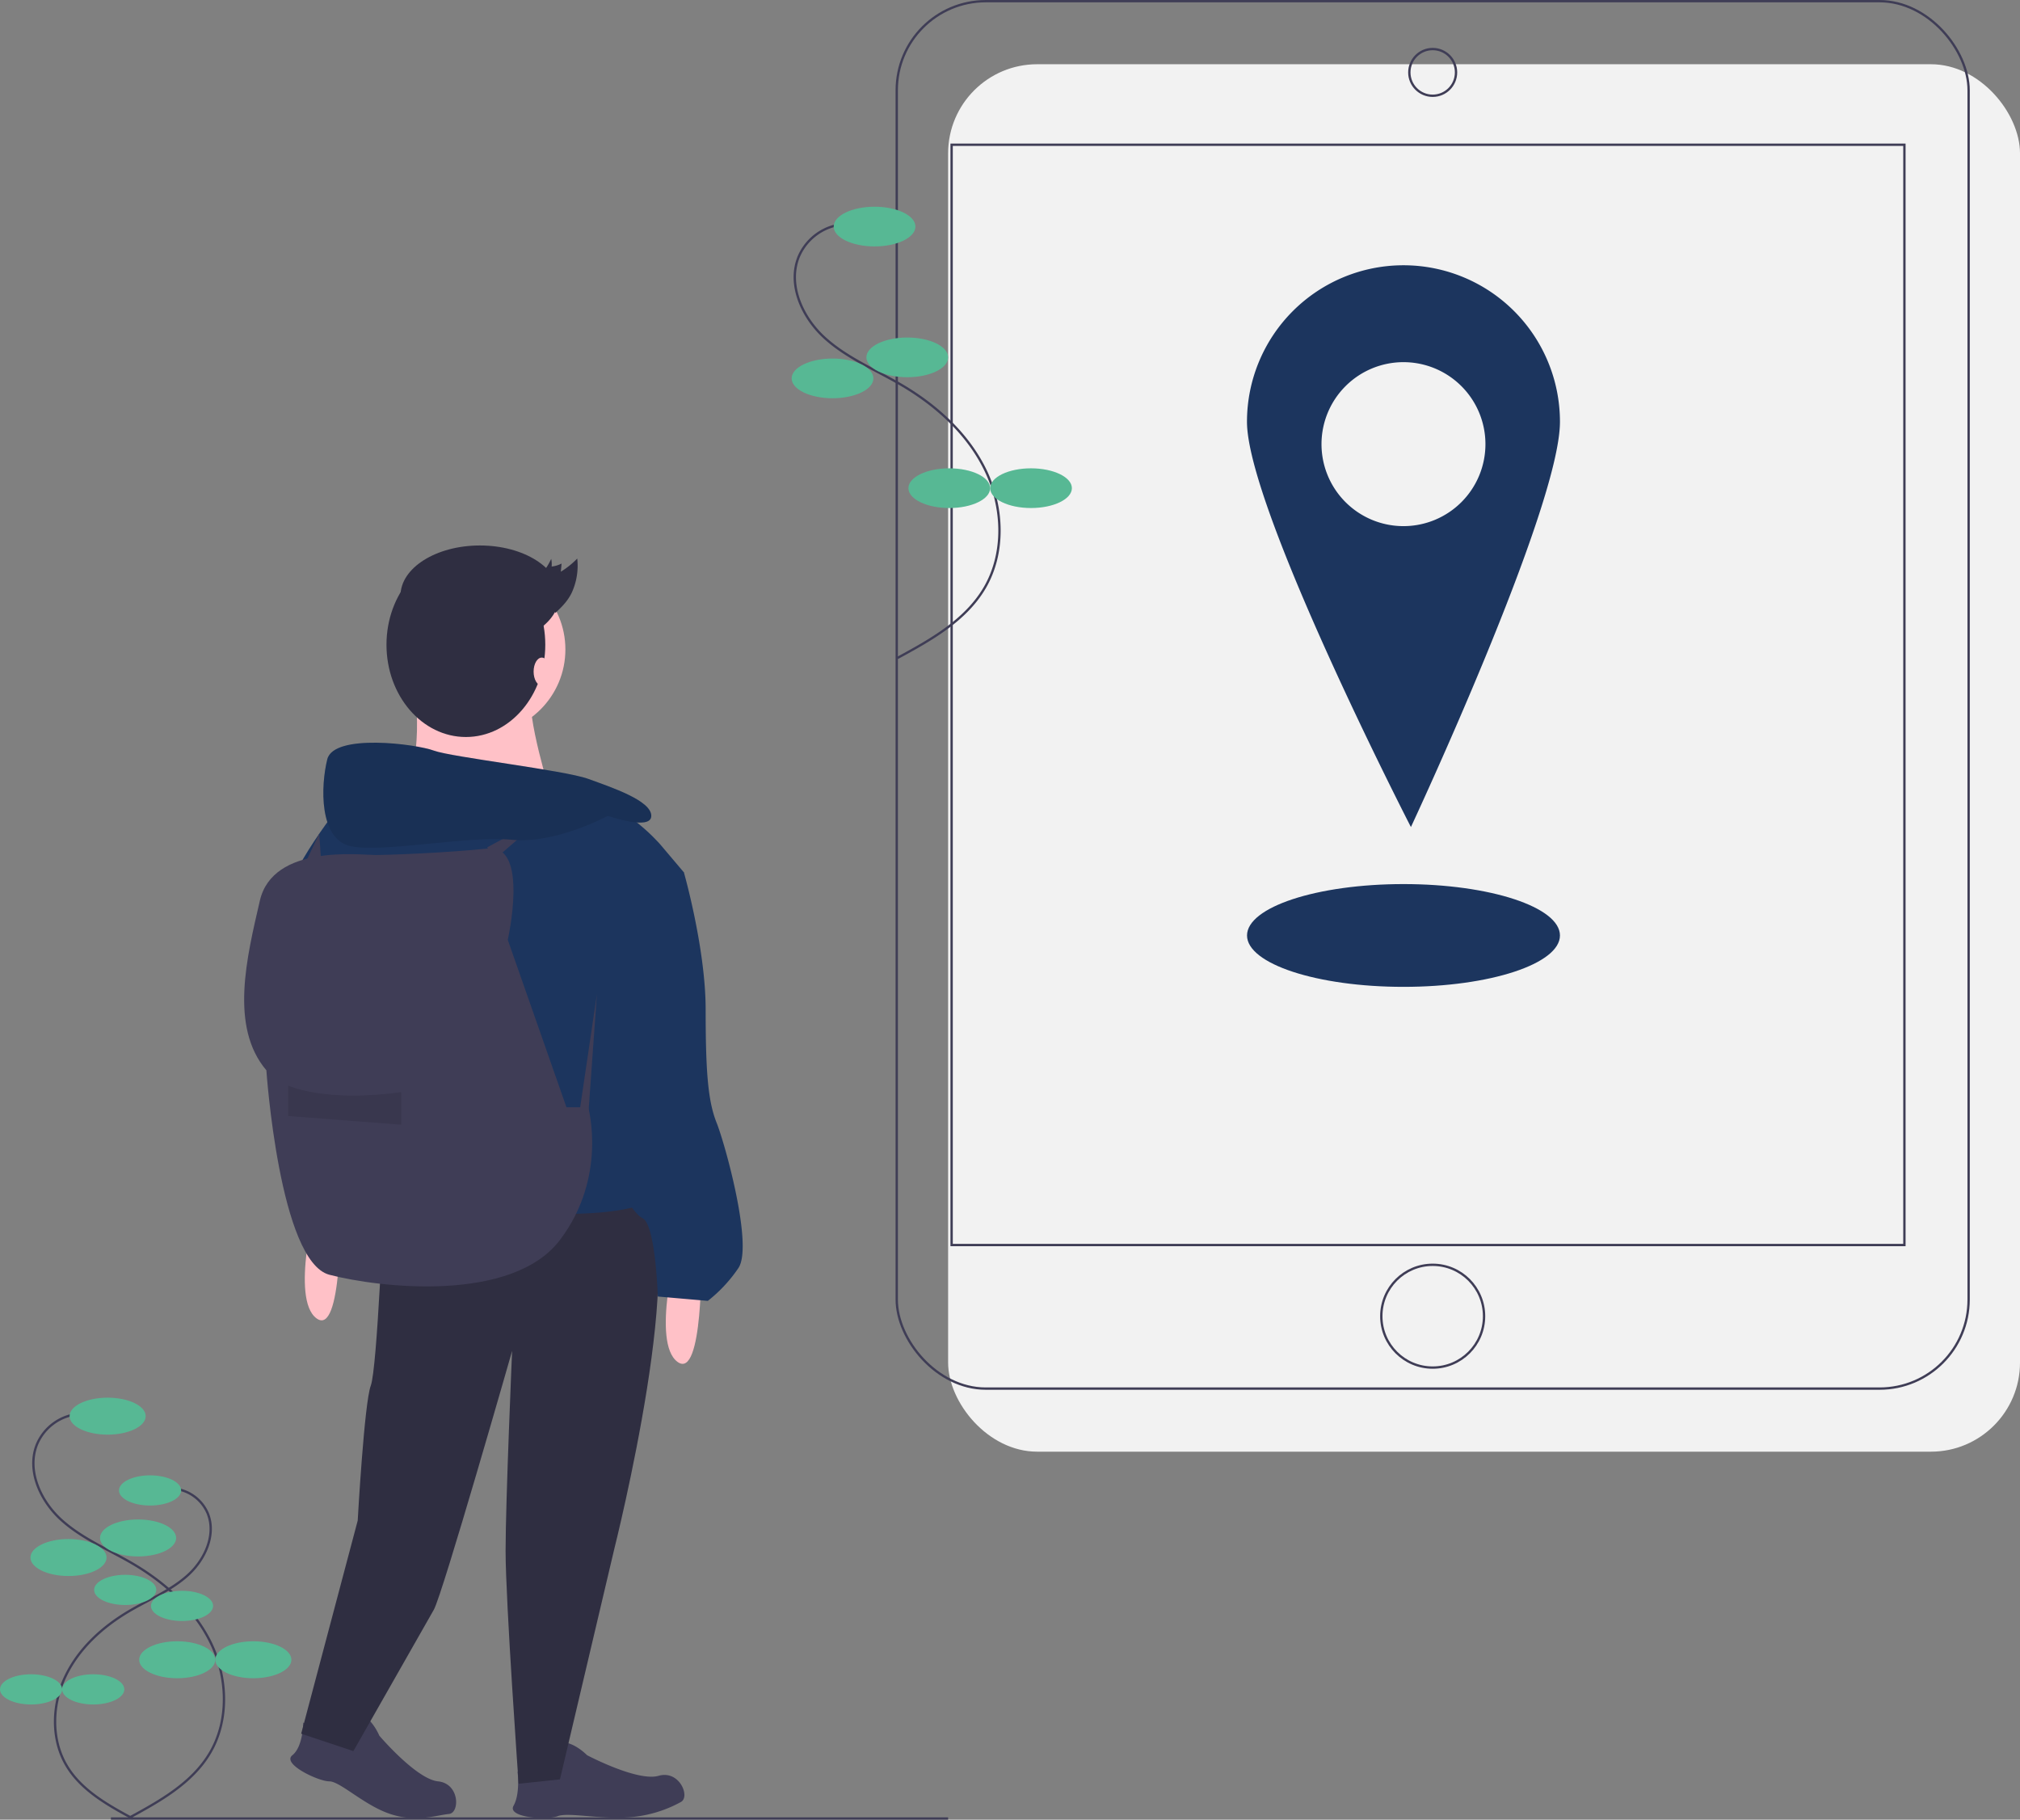 <svg xmlns="http://www.w3.org/2000/svg" viewBox="0 0 865 779.064"><rect x="0" y="0" width="865" height="779.064" fill="#808080" stroke="none"/><rect x="406" y="27.5" width="459" height="594" rx="38.142" fill="#f2f2f2"/><rect x="384" y=".5" width="459" height="594" rx="38.142" fill="none" stroke="#3f3d56" stroke-miterlimit="10"/><path fill="none" stroke="#3f3d56" stroke-miterlimit="10" d="M407.5 61.971h408V533.03h-408z"/><circle cx="613.5" cy="31" r="10" fill="none" stroke="#3f3d56" stroke-miterlimit="10"/><circle cx="613.5" cy="563.5" r="22" fill="none" stroke="#3f3d56" stroke-miterlimit="10"/><path d="M600.99 113.567a67.01 67.01 0 00-67.01 67.01c0 37.008 70.201 173.507 70.201 173.507S668 217.585 668 180.577a67.01 67.01 0 00-67.01-67.01zm0 111.683a35.1 35.1 0 1135.1-35.1 35.1 35.1 0 01-35.1 35.1z" fill="#1c355e"/><ellipse cx="601" cy="400.5" rx="67" ry="22" fill="#1c355e"/><path d="M361.88 95.957a22.982 22.982 0 00-19.81 13.851c-4.953 11.974 1.425 26.04 11 34.77s21.873 13.723 33.048 20.283c15.01 8.811 28.497 21.043 36.007 36.744s8.309 35.15-.519 50.15c-8.194 13.922-23.093 22.255-37.302 29.94" fill="none" stroke="#3f3d56" stroke-miterlimit="10"/><ellipse cx="374.5" cy="97" rx="17.5" ry="8.5" fill="#57b894"/><ellipse cx="388.5" cy="153" rx="17.5" ry="8.5" fill="#57b894"/><ellipse cx="356.5" cy="162" rx="17.5" ry="8.5" fill="#57b894"/><ellipse cx="406.5" cy="209" rx="17.5" ry="8.5" fill="#57b894"/><ellipse cx="441.5" cy="209" rx="17.5" ry="8.5" fill="#57b894"/><path fill="none" stroke="#3f3d56" stroke-miterlimit="10" d="M47.491 778.564H406M34.343 605.323a21.4 21.4 0 00-18.447 12.898c-4.613 11.15 1.327 24.247 10.242 32.377s20.369 12.779 30.775 18.887c13.976 8.205 26.536 19.595 33.53 34.216s7.736 32.731-.484 46.699c-7.63 12.964-21.504 20.724-34.736 27.88"/><ellipse cx="46.094" cy="606.294" rx="16.296" ry="7.915" fill="#57b894"/><ellipse cx="59.131" cy="658.44" rx="16.296" ry="7.915" fill="#57b894"/><ellipse cx="29.333" cy="666.821" rx="16.296" ry="7.915" fill="#57b894"/><ellipse cx="75.892" cy="710.587" rx="16.296" ry="7.915" fill="#57b894"/><ellipse cx="108.484" cy="710.587" rx="16.296" ry="7.915" fill="#57b894"/><path d="M73.857 637.302a17.477 17.477 0 0115.065 10.533c3.767 9.106-1.084 19.802-8.365 26.442s-16.634 10.436-25.132 15.424c-11.414 6.701-21.671 16.003-27.382 27.943s-6.32 26.73.394 38.138c6.231 10.587 17.561 16.924 28.368 22.768" fill="none" stroke="#3f3d56" stroke-miterlimit="10"/><ellipse cx="64.26" cy="638.095" rx="13.308" ry="6.464" fill="#57b894"/><ellipse cx="53.613" cy="680.681" rx="13.308" ry="6.464" fill="#57b894"/><ellipse cx="77.949" cy="687.526" rx="13.308" ry="6.464" fill="#57b894"/><ellipse cx="39.925" cy="723.268" rx="13.308" ry="6.464" fill="#57b894"/><ellipse cx="13.308" cy="723.268" rx="13.308" ry="6.464" fill="#57b894"/><path d="M129.846 737.504s9.311 4.656 15.83 5.588 10.185-5.662 8.817-7.953 4.22-.428 7.944 7.953c0 0 15.83 18.623 25.142 19.555s9.385 13.538 4.656 13.968c-5.121.465-13.967 3.724-25.142 0s-21.417-13.968-26.073-13.968-20.486-7.45-15.83-11.175 4.656-13.968 4.656-13.968zM221.624 758.544a51.713 51.713 0 0014.208-.872c6.399-1.555 7.356-9.038 5.236-10.658s3.759-1.963 10.328 4.436c0 0 21.612 11.417 30.605 8.825s13.74 9.088 9.508 11.242a53.95 53.95 0 01-23.326 6.582c-11.758.689-25.092-2.27-29.416-.541s-21.787.687-18.847-4.5 1.704-14.514 1.704-14.514z" fill="#3f3d56"/><circle cx="205.794" cy="278.048" r="36.317" fill="#ffc1c7"/><path d="M177.392 292.482s5.587 39.11-7.45 44.697 66.115 3.725 66.115 3.725-11.174-35.386-8.38-44.698-50.285-3.724-50.285-3.724z" fill="#ffc1c7"/><path d="M164.356 515.037s-2.794 70.77-5.588 78.22-5.587 57.734-5.587 57.734l-24.21 91.257 22.348 7.45s30.73-54.01 34.454-60.528 33.523-110.812 33.523-110.812-2.794 64.252-2.794 85.67 5.588 99.637 5.588 99.637l17.692-1.862 23.28-98.707s33.523-133.16 11.174-148.06-109.88 0-109.88 0z" fill="#2f2e41"/><path d="M300.31 537.385s.93 54.01-10.243 45.629 0-50.285 0-50.285zM145.732 518.761s.93 54.01-10.243 45.629 0-50.285 0-50.285z" fill="#ffc1c7"/><path d="M282.617 361.39s-18.624-21.418-34.454-18.624-102.431 1.862-102.431 1.862-28.867 36.317-21.418 43.766 31.66 139.68 31.66 139.68 64.253-8.381 86.602-8.381 31.66-3.725 31.66-3.725-29.798-59.596-15.83-86.601 34.454-55.872 34.454-55.872z" fill="#1c355e"/><path d="M277.03 367.908l15.83 5.587s9.312 32.592 9.312 58.666.931 39.11 4.656 48.422 15.83 53.078 9.312 62.39a62.096 62.096 0 01-13.037 13.967l-21.417-1.862s-.931-30.73-6.519-33.523-13.036-20.486-13.036-20.486-17.693-56.803-6.519-75.427 21.418-57.734 21.418-57.734z" fill="#1c355e"/><path d="M217.434 402.362s9.311-40.972-8.381-39.11-41.904 2.794-48.422 2.794-43.766-4.656-49.353 19.555-13.037 54.009 2.793 72.633c0 0 5.587 81.945 27.005 87.532s78.22 12.105 98.706-14.9 12.106-56.802 12.106-56.802h-9.312z" fill="#3f3d56"/><path fill="#3f3d56" d="M248.163 475.927l7.449-50.285-3.724 52.147-3.725-1.862z"/><path d="M123.383 464.752s15.83 7.45 48.422 2.794v13.968l-48.422-3.725z" opacity=".1"/><path fill="#3f3d56" d="M208.587 362.787l24.211-13.037-20.486 17.693-3.725-4.656z"/><path d="M260.268 349.284s18.624 6.519 18.624 0-16.761-12.105-27.004-15.83-58.666-9.312-66.115-12.105-42.835-7.45-45.628 3.724-3.725 34.455 10.243 37.248 50.284-4.656 68.908-2.793 40.972-10.244 40.972-10.244z" fill="#1c355e"/><path d="M260.268 349.284s18.624 6.519 18.624 0-16.761-12.105-27.004-15.83-58.666-9.312-66.115-12.105-42.835-7.45-45.628 3.724-3.725 34.455 10.243 37.248 50.284-4.656 68.908-2.793 40.972-10.244 40.972-10.244z" opacity=".1"/><path fill="#3f3d56" d="M130.367 370.236l6.329-13.294 1.121 16.088-7.45-2.794z"/><ellipse cx="199.5" cy="276.032" rx="34" ry="39.5" fill="#2f2e41"/><ellipse cx="205.5" cy="255.032" rx="34" ry="21.5" fill="#2f2e41"/><ellipse cx="232" cy="287.532" rx="3.5" ry="6" fill="#ffc1c7"/><path d="M227.118 249.619c3.577-1.958 6.633-5.497 8.92-10.332a10.901 10.901 0 01.179 3.27 12.384 12.384 0 004.258-1.284l-.32 3.486a35.955 35.955 0 007.03-5.628 27.674 27.674 0 01-2.463 14.858c-1.855 3.664-4.376 6.046-6.871 8.393" fill="#2f2e41"/></svg>
